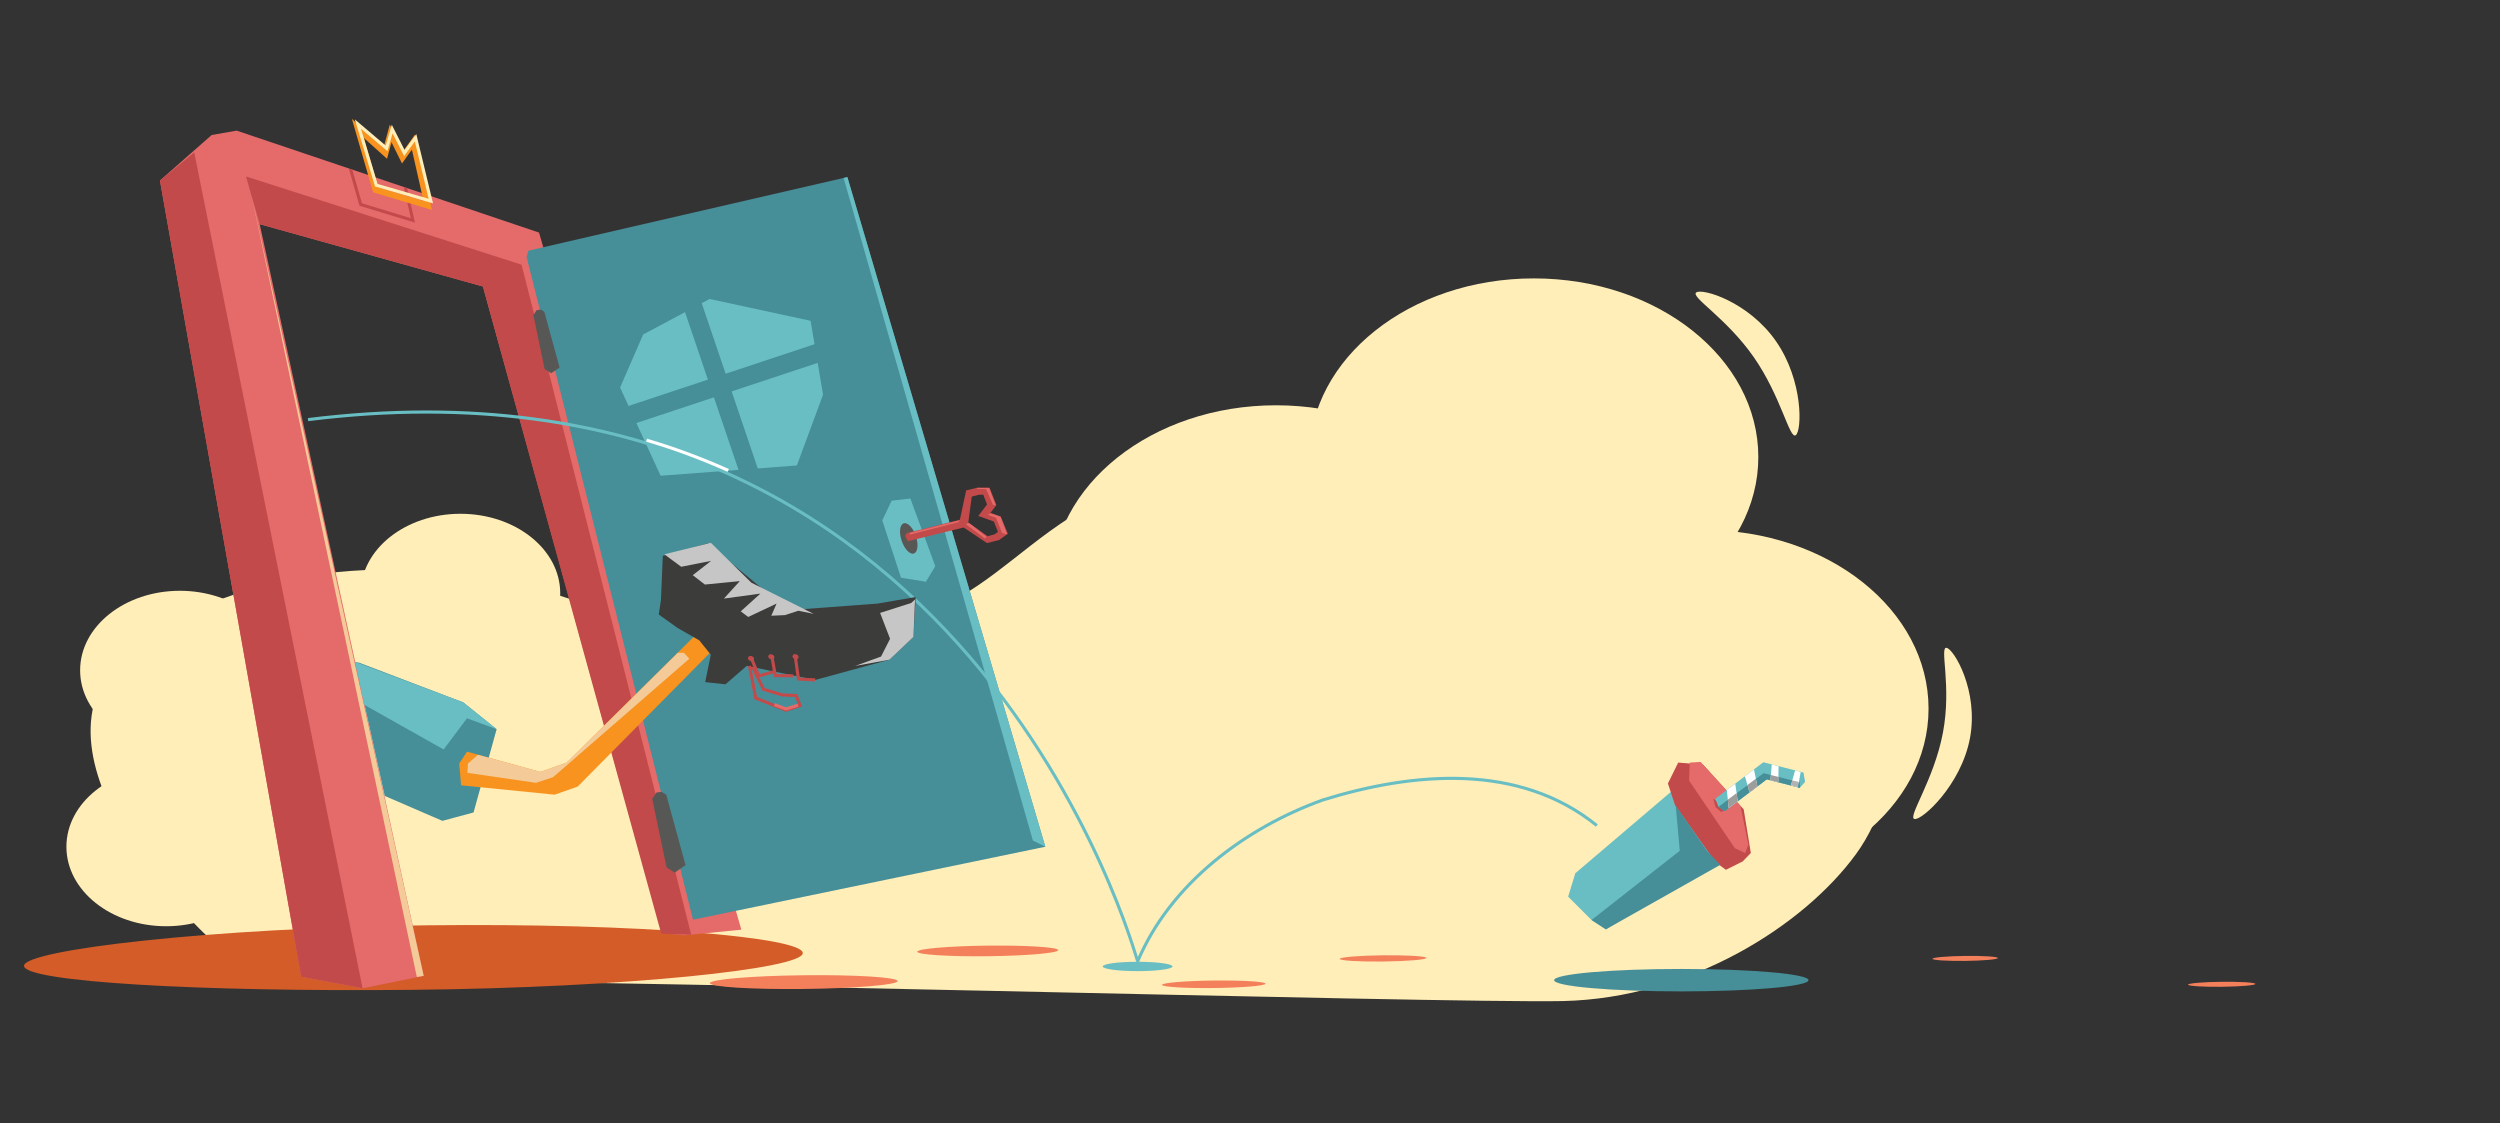 <?xml version="1.0" encoding="utf-8"?>
<!-- Generator: Adobe Illustrator 22.1.0, SVG Export Plug-In . SVG Version: 6.00 Build 0)  -->
<svg version="1.1" id="Ebene_1" xmlns="http://www.w3.org/2000/svg" xmlns:xlink="http://www.w3.org/1999/xlink" x="0px" y="0px"
	 viewBox="0 0 801.9 360.3" style="enable-background:new 0 0 801.9 360.3;" xml:space="preserve">
<rect x="0" y="0" width="801.9" height="360.3" fill="#333333" stroke="none"/>
<style type="text/css">
	.st0{fill:#FFEEB8;}
	.st1{fill:#D45C28;}
	.st2{fill:#F47F5B;}
	.st3{fill:#E56A6A;}
	.st4{fill:#468F99;}
	.st5{fill:#C24A4A;}
	.st6{fill:#69BEC4;}
	.st7{fill:#575756;}
	.st8{fill:none;stroke:#468F99;stroke-width:6;stroke-miterlimit:10;}
	.st9{fill:#F4CA98;}
	.st10{fill:none;stroke:#69BEC4;stroke-miterlimit:10;}
	.st11{fill:none;stroke:#FFFFFF;stroke-miterlimit:10;}
	.st12{fill:#F7931E;}
	.st13{fill:#3C3C3B;}
	.st14{fill:#C6C6C6;}
	.st15{fill:#FFFFFF;}
	.st16{fill:#9D9D9C;}
	.st17{fill:#B2B2B2;}
	.st18{fill:none;stroke:#C24A4A;stroke-miterlimit:10;}
	.st19{fill:none;stroke:#E56A6A;stroke-miterlimit:10;}
	.st20{fill:none;stroke:#F7931E;stroke-width:2;stroke-miterlimit:10;}
	.st21{fill:none;stroke:#FFEEB8;stroke-width:1.02;stroke-miterlimit:10;}
</style>
<title>gewohnheiten</title>
<g id="Bcakground">
	<path class="st0" d="M118.2,314.9c-37.4,1.8-53.6-16.4-53.6-16.4s-64.8-61.7-19.4-92.8s101.8-24.8,133.2-15s28.5,13.4,87.8,11.7
		s57.2-42.1,121.4-53.1s148.3,19.3,188.2,37.5s36.3,64.2,19.5,87.2s-53.3,46.2-94,47.1c-19.7,0.4-101.4-1.5-184.8-3.3
		C227.9,315.9,137.4,314,118.2,314.9z"/>
	<ellipse class="st0" cx="492" cy="146.6" rx="72" ry="57.3"/>
	<ellipse class="st0" cx="53.3" cy="271.6" rx="32" ry="25.5"/>
	<ellipse class="st0" cx="147.7" cy="190.3" rx="32" ry="25.5"/>
	<ellipse class="st0" cx="57.7" cy="215" rx="32" ry="25.5"/>
	<ellipse class="st0" cx="546.6" cy="227.3" rx="72" ry="57.3"/>
	<ellipse class="st0" cx="409.3" cy="187.3" rx="72" ry="57.3"/>
	<path class="st0" d="M614.1,262.7c-2.4-0.4,6.2-12.4,9.1-27.6s-1.2-27.8,1.2-27.3s10.3,13.8,7.5,28.9S616.5,263.2,614.1,262.7z"/>
	<path class="st0" d="M576,139.6c-2,1.4-4.7-12.5-13.5-25.1s-20.4-19.3-18.4-20.7s16.8,3,25.6,15.7S578,138.2,576,139.6z"/>
</g>
<g id="overlay">
	<path class="st1" d="M257.5,305.7c0.1,5-56.3,11.1-125.1,11.8S7.7,314.9,7.7,309.8s60.1-12.2,129-13S257.5,300.7,257.5,305.7z"/>
	
		<ellipse transform="matrix(1 -1.116988e-02 1.116988e-02 1 -3.502 2.899)" class="st2" cx="257.8" cy="315" rx="30.1" ry="2.2"/>
	
		<ellipse transform="matrix(1 -1.116988e-02 1.116988e-02 1 -3.387 3.557)" class="st2" cx="316.8" cy="305" rx="22.6" ry="1.7"/>
	
		<ellipse transform="matrix(1 -1.116988e-02 1.116988e-02 1 -3.502 4.368)" class="st2" cx="389.3" cy="315.7" rx="16.6" ry="1.2"/>
	
		<ellipse transform="matrix(1 -1.116988e-02 1.116988e-02 1 -3.482 7.979)" class="st2" cx="712.6" cy="315.7" rx="10.8" ry="0.8"/>
	
		<ellipse transform="matrix(1 -1.116988e-02 1.116988e-02 1 -3.493 6.036)" class="st2" cx="538.6" cy="315.7" rx="10.8" ry="0.8"/>
	
		<ellipse transform="matrix(1 -1.116988e-02 1.116988e-02 1 -3.406 4.974)" class="st2" cx="443.6" cy="307.4" rx="13.9" ry="1"/>
	
		<ellipse transform="matrix(1 -1.186796e-02 1.186796e-02 1 -3.604 7.502)" class="st2" cx="630.3" cy="307.4" rx="10.5" ry="0.8"/>
	<polygon class="st3" points="67.9,43.3 51.3,57.9 96.6,313.3 116.3,317 135.9,313 83.3,71.9 154.9,91.9 212.3,299.3 219.6,300 
		237.8,298.2 172.9,74.6 75.9,41.9 	"/>
	<polygon class="st4" points="168.9,82.4 169.5,80.4 271.8,56.8 335.3,271.6 222.3,295 	"/>
	<polygon class="st5" points="62.3,48.9 116.3,317 96.6,313.3 51.3,57.9 	"/>
	<polygon class="st5" points="83.3,71.9 78.9,56.6 167.3,84.9 221.7,299.8 212.1,299.5 154.9,91.9 	"/>
	<polygon class="st6" points="270.6,57.1 331.3,269.6 335.3,271.6 271.8,56.8 	"/>
	<polygon class="st7" points="174.6,100 173.5,99.3 172.1,99.5 171.1,101.1 174.7,118.4 176.8,119.7 179.5,117.9 	"/>
	<polygon class="st7" points="213.7,254.9 212.2,254 210.6,254.2 209.2,256.2 213.8,278.2 216.4,279.9 219.9,277.5 	"/>
	<polygon class="st6" points="206.3,107.3 198.9,124.3 211.9,152.6 255.6,149.3 264,126.6 260,102.9 227.6,95.9 	"/>
	<line class="st8" x1="219.9" y1="91.3" x2="243.3" y2="160.3"/>
	<line class="st8" x1="267.5" y1="111.5" x2="198.2" y2="134.5"/>
	<polygon class="st6" points="286,160.6 283,166.9 289,185.3 297,186.6 300,181.6 292,159.9 	"/>
	
		<ellipse transform="matrix(0.947 -0.322 0.322 0.947 -40.071 102.988)" class="st7" cx="291.4" cy="172.7" rx="2.4" ry="5.1"/>
	<path class="st5" d="M321,165.7l-3.3-1.2l1.9-2.5l-2.2-5.6h-3.8l-3.7,0.9l-2,9.4l-17.1,4.3c0,0.5-0.4,0.4-0.4,0.9s0.7,1.2,0.8,1.7
		l17.9-4.4l7.5,5l3.9-1l2.8-2L321,165.7z M319,171.4l-2.2,0.6l-6.2-4.4l1.1-8.3l2.3-0.6h1.4l1.2,3.1l-2.8,3.7l5,1.8l1.3,3.3
		L319,171.4z"/>
	<path class="st3" d="M291.8,171.5l15.6-4l0.4-0.6l-15.9,4C291.8,171.3,291.8,171.2,291.8,171.5z"/>
	<polygon class="st3" points="313.3,156.8 316.4,156.9 317.3,156.6 313.7,156.5 	"/>
	<polygon class="st3" points="316.4,157.1 318.5,161.9 319.4,162.1 317.3,156.6 316,156.6 	"/>
	<polygon class="st3" points="316.8,165.1 319.5,166.1 321.4,170.9 322.5,171.3 323,171.3 320.9,165.7 317.8,164.7 	"/>
	<polygon class="st3" points="310.5,167.8 310,168 310,168.3 316,172.8 316.2,172.4 316.5,172.2 311,167.9 	"/>
	<polygon class="st9" points="80.7,62.8 133.7,313.4 135.9,313 	"/>
</g>
<g id="Ebene_8">
	<polygon class="st4" points="115.3,212.6 148.6,225.3 159.3,233.9 151.9,260.6 141.9,263.3 123.4,255.3 113.9,212.3 	"/>
	<path class="st10" d="M98.8,134.6c212-26.5,265.3,171.6,266.1,173.8c10.4-24.8,34.4-42.8,59.4-51.8c29-9,63-12,87.9,8.2"/>
	<path class="st11" d="M207.4,141.2c8.9,2.6,17.7,5.9,26.2,9.7"/>
	<polygon class="st12" points="147.3,244.9 147.9,251.9 177.9,254.9 185.3,252.3 230.2,206.9 224.1,202.7 181.8,244.6 173.3,247.6 
		149.8,241.1 	"/>
	<polygon class="st13" points="212,192.5 211.3,197.1 217.3,201.4 224.3,205.4 228,210 226.2,218.8 232.7,219.5 239.5,213.6 
		261.5,218.1 285.3,211.6 293,204.3 293.7,191.5 281.5,193.6 256,195.5 244.6,188.9 226.9,174.3 212.6,178.3 	"/>
	<polygon class="st14" points="213.1,177.8 218.5,181.8 228.1,179.9 222.2,184.5 223.9,185.8 226.1,187.5 237.3,186.4 232.2,192 
		243.9,190.4 237.6,196.1 240,197.9 249.1,193.6 247.4,197.5 251.8,197.3 256.1,195.9 261,196.9 241,186.9 228,174.1 	"/>
	<ellipse class="st6" cx="364.9" cy="310" rx="11.2" ry="1.5"/>
	<polygon class="st6" points="505.3,280.1 503,287.6 510.5,295.1 515.1,298.1 552.7,274.4 539.4,257.5 539,251.4 	"/>
	<polygon class="st5" points="538.3,244.6 535,251.3 537.3,258.3 550.3,276.6 553.6,279 559,276.3 561.6,273.6 559.3,259.6 
		546.3,245.3 	"/>
	<polygon class="st3" points="556.5,272.1 541.8,250.4 542,244.6 545.5,244.4 558.3,258.6 560.8,270.9 559.8,273.6 	"/>
	<polygon class="st4" points="537.5,258.4 538.8,272.9 510.5,295.1 515.1,298.1 551.8,277.4 547.5,272.9 	"/>
	<polygon class="st5" points="549.5,256.1 550.3,258.9 552,260.4 553.8,259.9 551.8,258.1 	"/>
	<polygon class="st6" points="553.2,260.2 551.7,259.1 551.2,258.8 550.2,256.2 565.6,244.5 578.5,247.8 579,250.8 577.3,252.7 
		566.7,250 	"/>
	<ellipse class="st4" cx="539.3" cy="314.4" rx="40.8" ry="3.6"/>
	<polygon class="st4" points="565.7,248 577.2,250.9 577.3,252.7 566.7,250 553.2,260.2 551.2,258.8 	"/>
	<polygon class="st15" points="557.4,257 556.6,251.4 553.9,253.4 554.5,259.2 	"/>
	<polygon class="st15" points="562.6,246.8 559.7,249 561.2,254.2 563.7,252.2 	"/>
	<polygon class="st15" points="570.4,250.9 570.5,245.8 568.3,245.2 567.9,250.3 	"/>
	<polygon class="st15" points="577.6,247.6 575.8,247.1 574.9,250.3 574.5,251.9 576.7,252.5 	"/>
	<polygon class="st4" points="577.2,250.9 577,250.8 576.7,252.5 577.3,252.7 	"/>
	<polygon class="st15" points="554.5,259.2 557.4,257 557.4,257 554.5,259.2 	"/>
	<polygon class="st16" points="554.2,256.5 554.5,259.2 557.4,257 557,254.4 	"/>
	<polygon class="st15" points="561.2,254.2 562.5,253.2 561.2,254.2 	"/>
	<polygon class="st16" points="563.2,249.8 560.5,251.8 561.2,254.2 562.5,253.2 563.7,252.2 	"/>
	<polygon class="st15" points="567.9,250.3 570.4,250.9 570.4,250.9 567.9,250.3 	"/>
	<polygon class="st16" points="568,248.6 567.9,250.3 570.4,250.9 570.5,249.2 	"/>
	<polygon class="st15" points="576.7,252.5 576.7,252.5 575.5,252.2 	"/>
	<polygon class="st17" points="575.7,250.5 576.9,250.8 576.7,252.5 574.5,251.9 574.9,250.3 	"/>
	<polygon class="st6" points="116.9,226.1 142.3,240.4 149.8,230.4 159.3,233.9 148.6,225.3 113.9,212.3 	"/>
	<polygon class="st9" points="153.3,242.1 150.1,244.9 149.9,247.9 171.9,251.1 177.4,249.3 221.1,211.3 219.4,209.4 217.4,209.4 
		181.8,244.6 173.3,247.6 	"/>
	<polygon class="st14" points="292.3,193.4 282.3,196.6 285.5,204.9 282.6,210.6 274.3,213.6 285.3,211.6 293,204.3 293.5,192.3 	
		"/>
	<polyline class="st18" points="241.1,211.4 243.4,216.8 248.8,215.3 	"/>
	<polyline class="st18" points="247.6,210.6 248.7,216.7 254.4,216.8 	"/>
	<polyline class="st18" points="255.1,210.6 256.1,217.8 261.5,218.1 	"/>
	<ellipse transform="matrix(0.369 -0.929 0.929 0.369 -44.143 357.225)" class="st5" cx="241" cy="211.1" rx="0.8" ry="1"/>
	<ellipse transform="matrix(0.369 -0.929 0.929 0.369 -39.566 362.91)" class="st5" cx="247.5" cy="210.6" rx="0.8" ry="1"/>
	<ellipse transform="matrix(0.369 -0.929 0.929 0.369 -34.68 370.102)" class="st5" cx="255.3" cy="210.6" rx="0.8" ry="1"/>
	<polyline class="st18" points="240.4,213.6 242.4,223.9 252.1,227.8 256.6,226.3 255.4,223.1 250.9,222.9 244.9,221.1 241.4,213.9 
			"/>
	<polyline class="st19" points="248.4,226 252.1,227.4 256,226.2 	"/>
	<polygon class="st5" points="133.1,71.4 115.3,66 111.9,54.1 113,54.4 116.1,65.2 131.8,70 129.5,60 130.6,60.4 	"/>
	<polygon class="st20" points="120.5,60.9 114.8,41.2 123.6,49.1 125.3,42.8 129.1,50.5 132.6,45.6 137.2,65.9 	"/>
	<polygon class="st21" points="120.7,59.4 114.8,39.8 124,47.6 125.8,41.4 129.7,49.1 133.3,44.2 138.2,64.5 	"/>
</g>
</svg>

